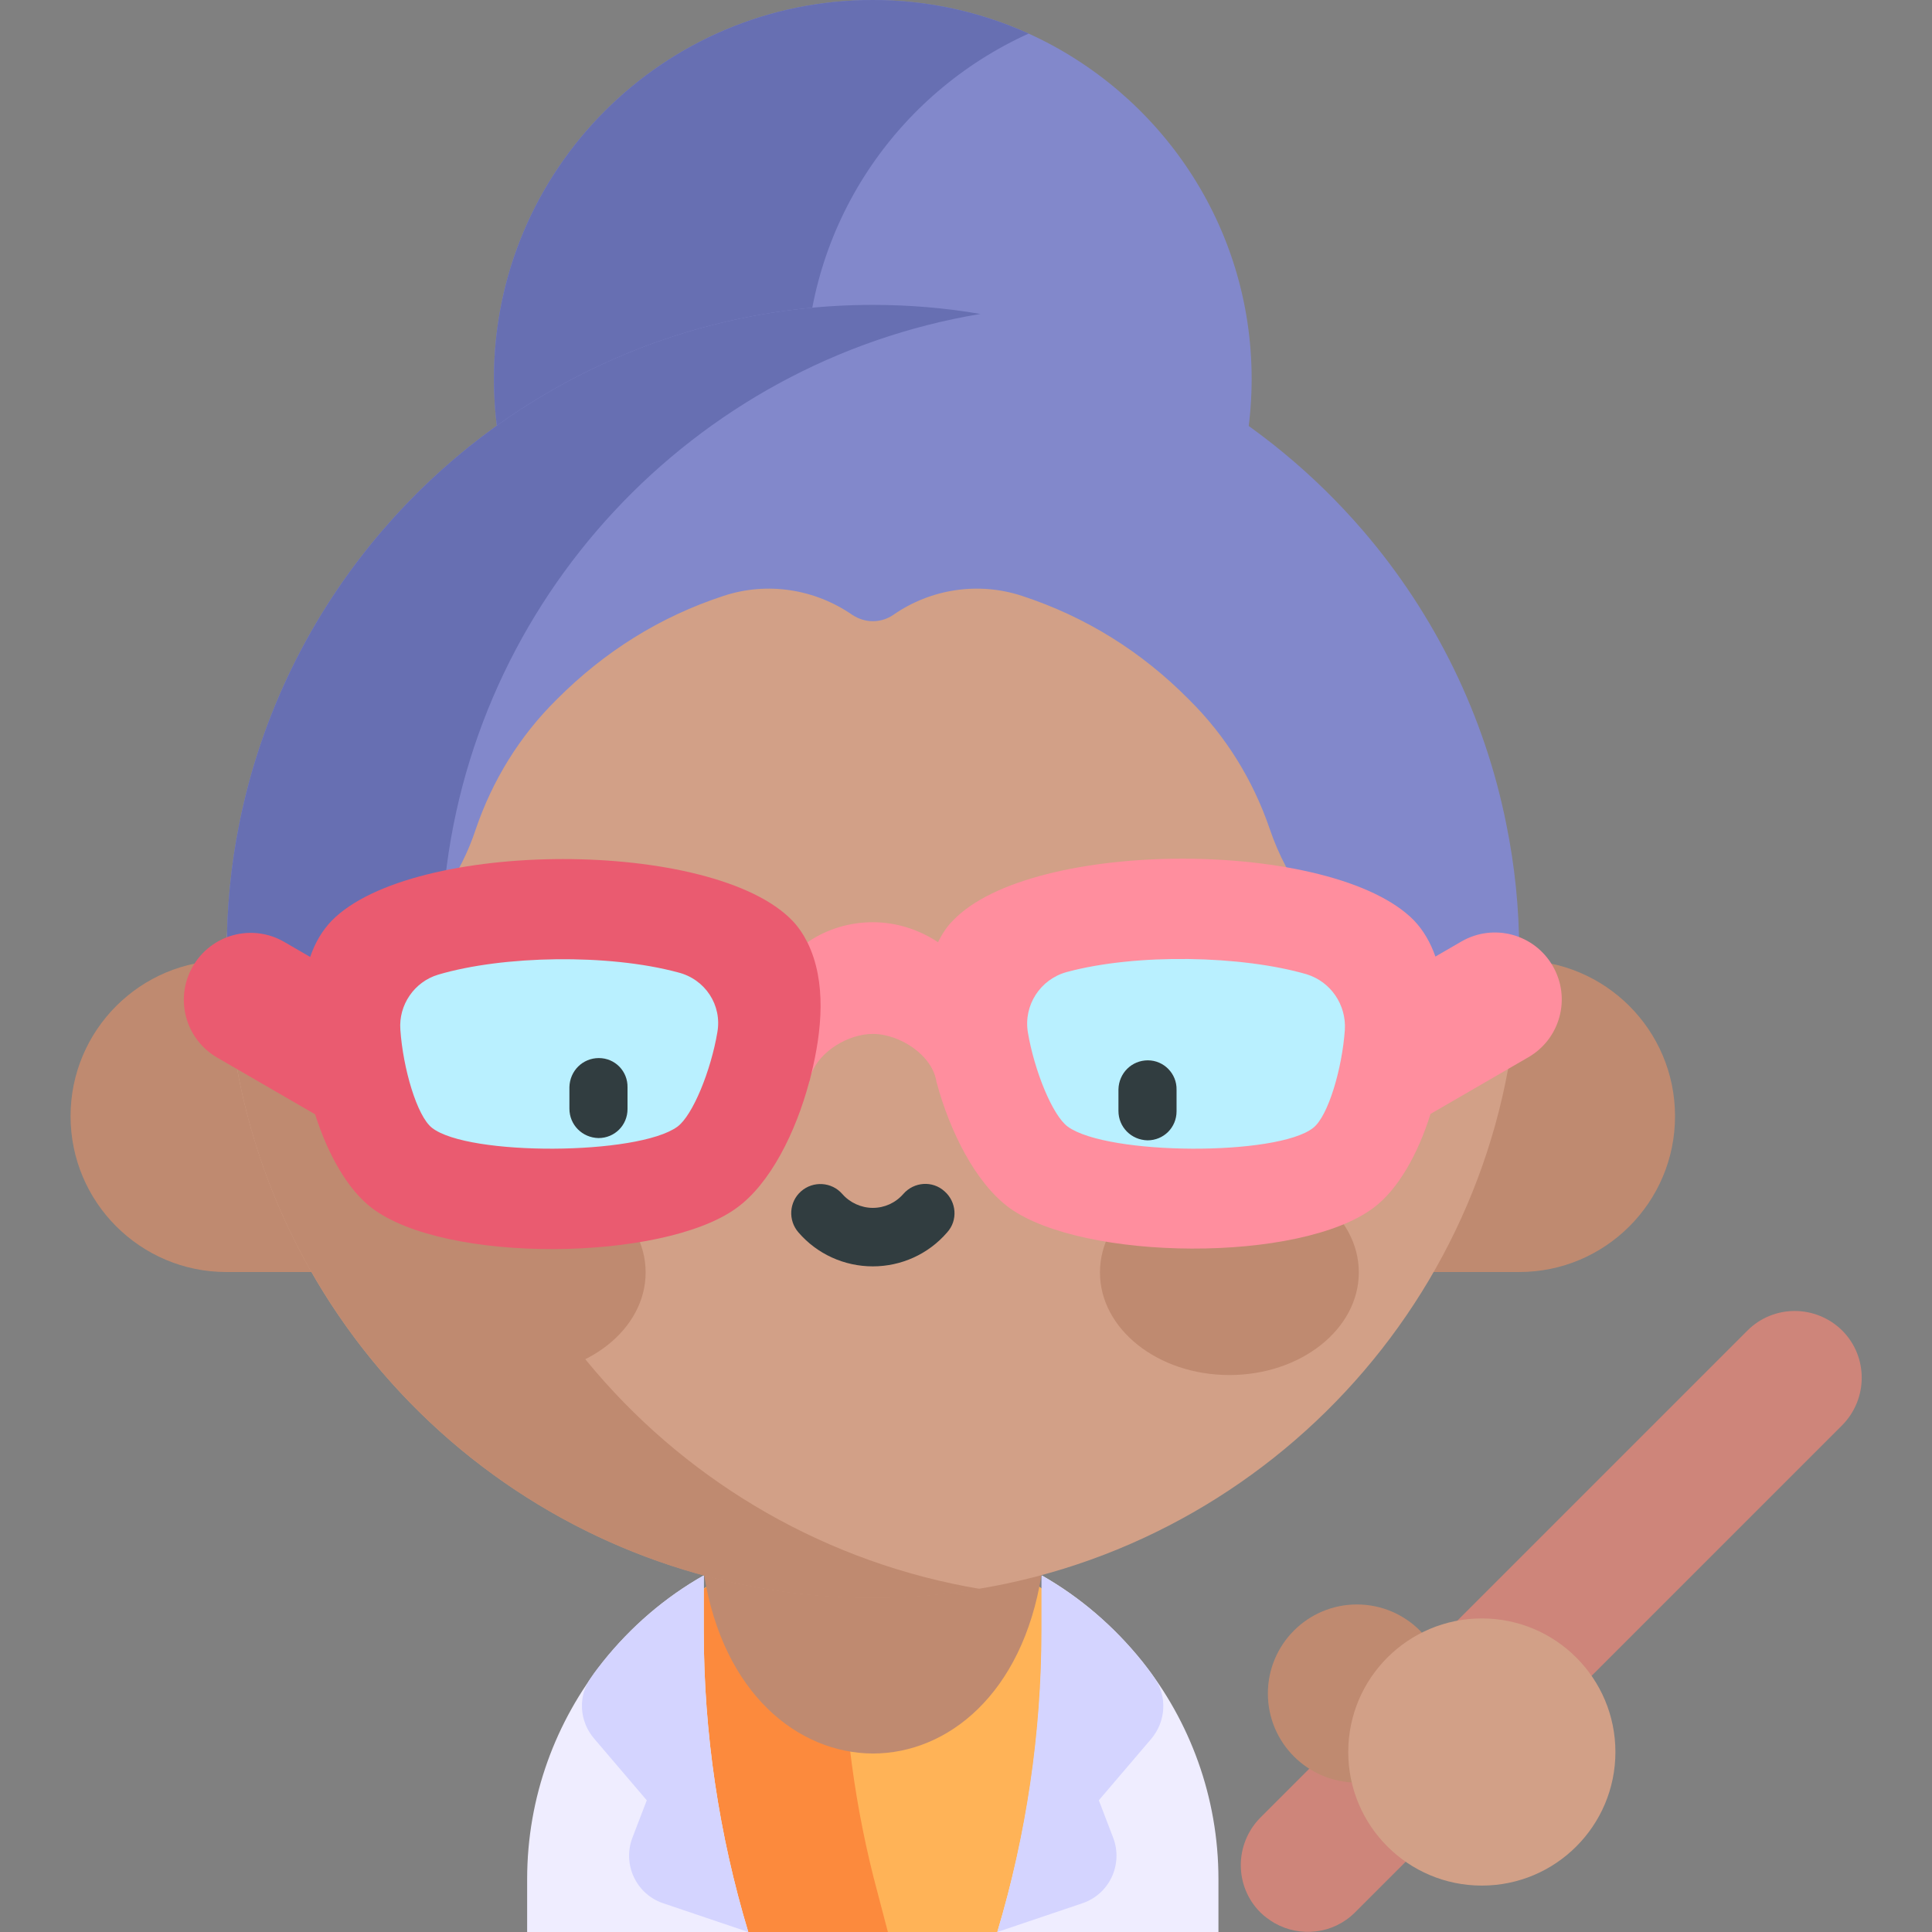 <?xml version="1.0" encoding="utf-8"?>
<!-- Generator: Adobe Illustrator 24.2.0, SVG Export Plug-In . SVG Version: 6.00 Build 0)  -->
<svg version="1.1" id="Capa_1" xmlns="http://www.w3.org/2000/svg" xmlns:xlink="http://www.w3.org/1999/xlink" x="0px" y="0px"
	 viewBox="0 0 512 512" style="enable-background:new 0 0 512 512;" xml:space="preserve">
<rect x="0" y="0" width="512" height="512" fill="#808080" stroke="none"/>
<style type="text/css">
	.st0{fill:#8288CB;}
	.st1{fill:#676FB2;}
	.st2{fill:#FFB357;}
	.st3{fill:#FC8A3D;}
	.st4{fill:#EFEDFF;}
	.st5{fill:#D4D4FF;}
	.st6{fill:#BF8A70;}
	.st7{fill:#D2A087;}
	.st8{fill:#313D40;}
	.st9{fill:#CE857A;}
	.st10{fill:#FF8E9E;}
	.st11{fill:#EA5B70;}
	.st12{fill:#B9F0FF;}
</style>
<path class="st0" d="M272.6,8.9C260,3.2,246,0,231.3,0c-55.5,0-100.4,45-100.4,100.4s45,100.4,100.4,100.4c14.7,0,28.7-3.2,41.3-8.9
	c34.8-15.8,59.1-50.8,59.1-91.5S307.4,24.7,272.6,8.9z"/>
<path class="st1" d="M213.5,100.4c0-40.7,24.2-75.7,59.1-91.5C260,3.2,246,0,231.3,0c-55.5,0-100.4,45-100.4,100.4
	s45,100.4,100.4,100.4c14.7,0,28.7-3.2,41.3-8.9C237.8,176.1,213.5,141.1,213.5,100.4L213.5,100.4z"/>
<path class="st2" d="M273.4,505.6c12.6-5.6,25.8-8.3,39.2-11c-0.2-5.9-0.9-11.7-2-17.3c-2.8-13.7-8.3-26.3-15.8-37
	c-11.7-16.5-28.3-28.4-47.3-32.8c-5.2-1.2-10.6-1.8-16.2-1.8c-25.6,0-48.5,13.5-63.5,34.6c-10.4,14.6-16.9,32.9-17.8,52.8
	c12.7,4.1,25,9.3,37.8,13.1c3.4,1,6.2,3.1,8,5.8h72C268.9,509.2,270.7,506.8,273.4,505.6L273.4,505.6z"/>
<path class="st3" d="M232.6,501.7c-6.1-22.6-9.2-46-9.2-69.5v-26c-22.4,2.6-42.1,15.3-55.5,34.1c-2.7,3.8-5.1,7.8-7.3,12
	c-6.2,12.1-9.9,26-10.6,40.8c12.7,4.1,25,9.3,37.8,13.1c3.4,1,6.2,3.1,8,5.8h39.5L232.6,501.7z"/>
<g>
	<path class="st4" d="M159.9,440.3c-12.6,15.8-20.2,35.9-20.2,57.7v14h58.6c-7.8-25.9-11.8-52.8-11.8-79.8v-14.7
		C176.3,423.3,167.2,431.1,159.9,440.3L159.9,440.3z"/>
	<path class="st4" d="M302.7,440.3c12.6,15.8,20.2,35.9,20.2,57.7v14h-58.6c7.8-25.9,11.8-52.8,11.8-79.8v-14.7
		C286.3,423.3,295.3,431.1,302.7,440.3L302.7,440.3z"/>
</g>
<g>
	<path class="st5" d="M186.5,432.2v-14.7c-10.3,5.8-19.3,13.6-26.7,22.8c-1.1,1.4-2.2,2.8-3.2,4.3c-3.5,4.9-3.1,11.6,0.9,16.2
		l13.9,16.3l-3.8,9.9c-2.7,7.1,1,15,8.2,17.4l22.5,7.6C190.5,486.1,186.5,459.2,186.5,432.2L186.5,432.2z"/>
	<path class="st5" d="M276,432.2v-14.7c10.3,5.8,19.3,13.6,26.7,22.8c1.1,1.4,2.2,2.8,3.2,4.3c3.5,4.9,3.1,11.6-0.8,16.2l-13.9,16.3
		l3.8,9.9c2.7,7.1-1,15-8.2,17.4l-22.5,7.6C272,486.1,276,459.2,276,432.2L276,432.2z"/>
</g>
<path class="st6" d="M231.3,382l-44.7,35.4c5.1,31.5,24.9,47.2,44.7,47.3c19.8,0,39.6-15.7,44.7-47.3L231.3,382z"/>
<path class="st6" d="M402.6,254.5H60c-22.8,0-41.3,18.5-41.3,41.3c0,22.8,18.5,41.3,41.3,41.3h342.6c22.8,0,41.3-18.5,41.3-41.3
	C443.9,273,425.4,254.5,402.6,254.5L402.6,254.5z"/>
<path class="st7" d="M231.3,102.5c-9.7,0-171.3,64.7-171.3,149.6S121.7,407.4,202.7,421c9.3,1.6,18.8,2.4,28.5,2.4
	c9.7,0,19.2-0.8,28.5-2.4c81-13.6,142.8-84,142.8-168.9S241,102.5,231.3,102.5L231.3,102.5z"/>
<path class="st6" d="M116.8,252.4c0-2.4,0.1-4.9,0.2-7.3c-18.5,7.1-37.4,13.6-56.6,18.4c5.2,79.8,65,144.6,142.4,157.6
	c9.3,1.6,18.8,2.4,28.5,2.4c9.7,0,19.2-0.8,28.5-2.4C178.7,407.5,116.8,337.4,116.8,252.4L116.8,252.4z"/>
<path class="st8" d="M231.3,335.6c-7.6,0-14.8-3.3-19.7-9c-2.8-3.2-2.5-8.1,0.7-10.9c3.2-2.8,8.1-2.5,10.9,0.7c2,2.3,5,3.7,8.1,3.7
	s6-1.3,8.1-3.7c2.8-3.2,7.7-3.6,10.9-0.7c3.2,2.8,3.6,7.7,0.7,10.9C246,332.4,238.8,335.6,231.3,335.6L231.3,335.6z"/>
<g>
	<ellipse class="st6" cx="136.8" cy="337.2" rx="34.3" ry="27.2"/>
	<ellipse class="st6" cx="325.8" cy="337.2" rx="34.3" ry="27.2"/>
</g>
<path class="st0" d="M399.2,218.5L399.2,218.5c-5.7-28.6-18.8-55.6-38.1-78c0,0,0,0,0,0C335.5,110.8,300,90,259.8,83.2
	c-9.3-1.6-18.8-2.4-28.5-2.4c-51.8,0-98.4,23.1-129.8,59.6c0,0,0,0,0,0c-19.3,22.4-32.4,49.3-38.1,78h0c-2.2,10.9-3.3,22.1-3.3,33.7
	c0,5.1,0.2,10.2,0.7,15.2c23.6-0.4,44.4-12.4,56.8-30.6c3.6-5.2,6.5-10.9,8.5-17c4.4-12.9,11.6-24.6,21.3-34.2
	c0.1-0.1,0.2-0.2,0.3-0.3c12.4-12.4,27-21.7,44.1-27.3c11.6-3.8,24.1-1.8,34,5c3.4,2.3,7.7,2.3,11,0c9.8-6.8,22.4-8.8,34-5
	c17.1,5.6,31.8,14.9,44.1,27.3c0.1,0.1,0.2,0.2,0.3,0.3c9.7,9.6,16.9,21.3,21.3,34.2c9.3,27.3,35,47.1,65.4,47.6
	c0.4-5,0.7-10.1,0.7-15.2C402.6,240.6,401.4,229.3,399.2,218.5L399.2,218.5z"/>
<path class="st1" d="M259.8,83.2c-9.3-1.6-18.8-2.4-28.5-2.4c-51.8,0-98.4,23.1-129.8,59.6c0,0,0,0,0,0
	c-19.3,22.4-32.4,49.3-38.1,78h0c-2.2,10.9-3.3,22.1-3.3,33.7c0,5.1,0.2,10.2,0.7,15.2c23.6-0.4,44.4-12.4,56.8-30.6
	C124.5,158.8,183.7,95.9,259.8,83.2L259.8,83.2z"/>
<path class="st9" d="M337.7,509.6c-1.3-0.8-2.6-1.7-3.7-2.8c-6.9-6.9-6.9-18.1,0-25.1l129.1-129.1c6.9-6.9,18.1-6.9,25.1,0
	c6.9,6.9,6.9,18.1,0,25.1L359.1,506.8C353.3,512.6,344.5,513.5,337.7,509.6z"/>
<circle class="st6" cx="359.6" cy="448.8" r="23.6"/>
<circle class="st7" cx="392.7" cy="464.3" r="35.4"/>
<g>
	<path class="st10" d="M411.5,256c-4.9-8.5-15.7-11.4-24.2-6.5c-1,0.6-3.6,2.1-6.9,4c-1.3-3.7-3.2-7-5.7-9.6
		c-21.3-21.7-101.3-21.9-122.2,0.1c-1.6,1.6-2.9,3.6-3.9,5.7c-5.3-3.5-11.3-5.3-17.3-5.3c-6,0-12,1.7-17.3,5.3l-11.4,15.4l12.4,19.5
		c2.2-6,9.8-10.6,16.3-10.6c7.3,0,16,5.8,16.9,12.9l0-0.1c3.5,13,10.3,26.7,19.3,33.3c19.5,14.1,77.1,14.7,96.6-0.1
		c6.4-4.8,11.7-14.2,15-24.8l25.9-15C413.5,275.3,416.4,264.5,411.5,256L411.5,256z"/>
	<path class="st11" d="M214,249.8c-1.1-2.2-2.4-4.1-3.9-5.7c-20.9-22-100.9-21.8-122.2-0.1c-2.5,2.6-4.4,5.8-5.7,9.6
		c-3.3-1.9-5.9-3.4-6.9-4c-8.5-4.9-19.3-2-24.2,6.5c-4.9,8.5-2,19.3,6.5,24.2l25.9,15c3.4,10.7,8.7,20,15,24.8
		c19.5,14.9,77.1,14.2,96.6,0.1c9.1-6.5,15.8-20.3,19.3-33.3c0-0.1,0-0.2,0.1-0.3c0.2-0.6,0.3-1.3,0.5-2
		C217.8,273.2,219.1,260.2,214,249.8L214,249.8z"/>
	<g>
		<path class="st12" d="M190.1,273.6c-1.7,10.1-6.5,22-10.6,25c-10.5,7.6-55.4,7.8-65,0.3c-4-3.1-7.7-15.8-8.4-26
			c-0.5-6.6,3.7-12.7,10-14.6c17.2-5.1,45.1-5.6,63.6-0.6C186.9,259.5,191.4,266.4,190.1,273.6L190.1,273.6z"/>
		<path class="st12" d="M356.4,272.9c-0.7,10.2-4.4,22.9-8.4,26c-9.5,7.5-54.4,7.3-65-0.3c-4.1-3-8.9-14.9-10.6-25
			c-1.2-7.2,3.3-14.1,10.3-16c18.5-5,46.4-4.4,63.6,0.6C352.7,260.2,356.8,266.3,356.4,272.9z"/>
	</g>
</g>
<g>
	<path class="st8" d="M304.2,281C304.2,281,304.2,281,304.2,281c-4.3,0-7.7,3.4-7.8,7.7l0,5.7c0,4.3,3.4,7.7,7.7,7.8h0
		c4.3,0,7.7-3.4,7.7-7.7l0-5.7C311.9,284.5,308.4,281,304.2,281L304.2,281z"/>
	<path class="st8" d="M158.7,280.4C158.7,280.4,158.7,280.4,158.7,280.4c-4.3,0-7.7,3.4-7.8,7.7l0,5.7c0,4.3,3.4,7.7,7.7,7.8h0
		c4.3,0,7.7-3.4,7.7-7.7l0-5.7C166.4,283.9,163,280.4,158.7,280.4z"/>
</g>
</svg>
